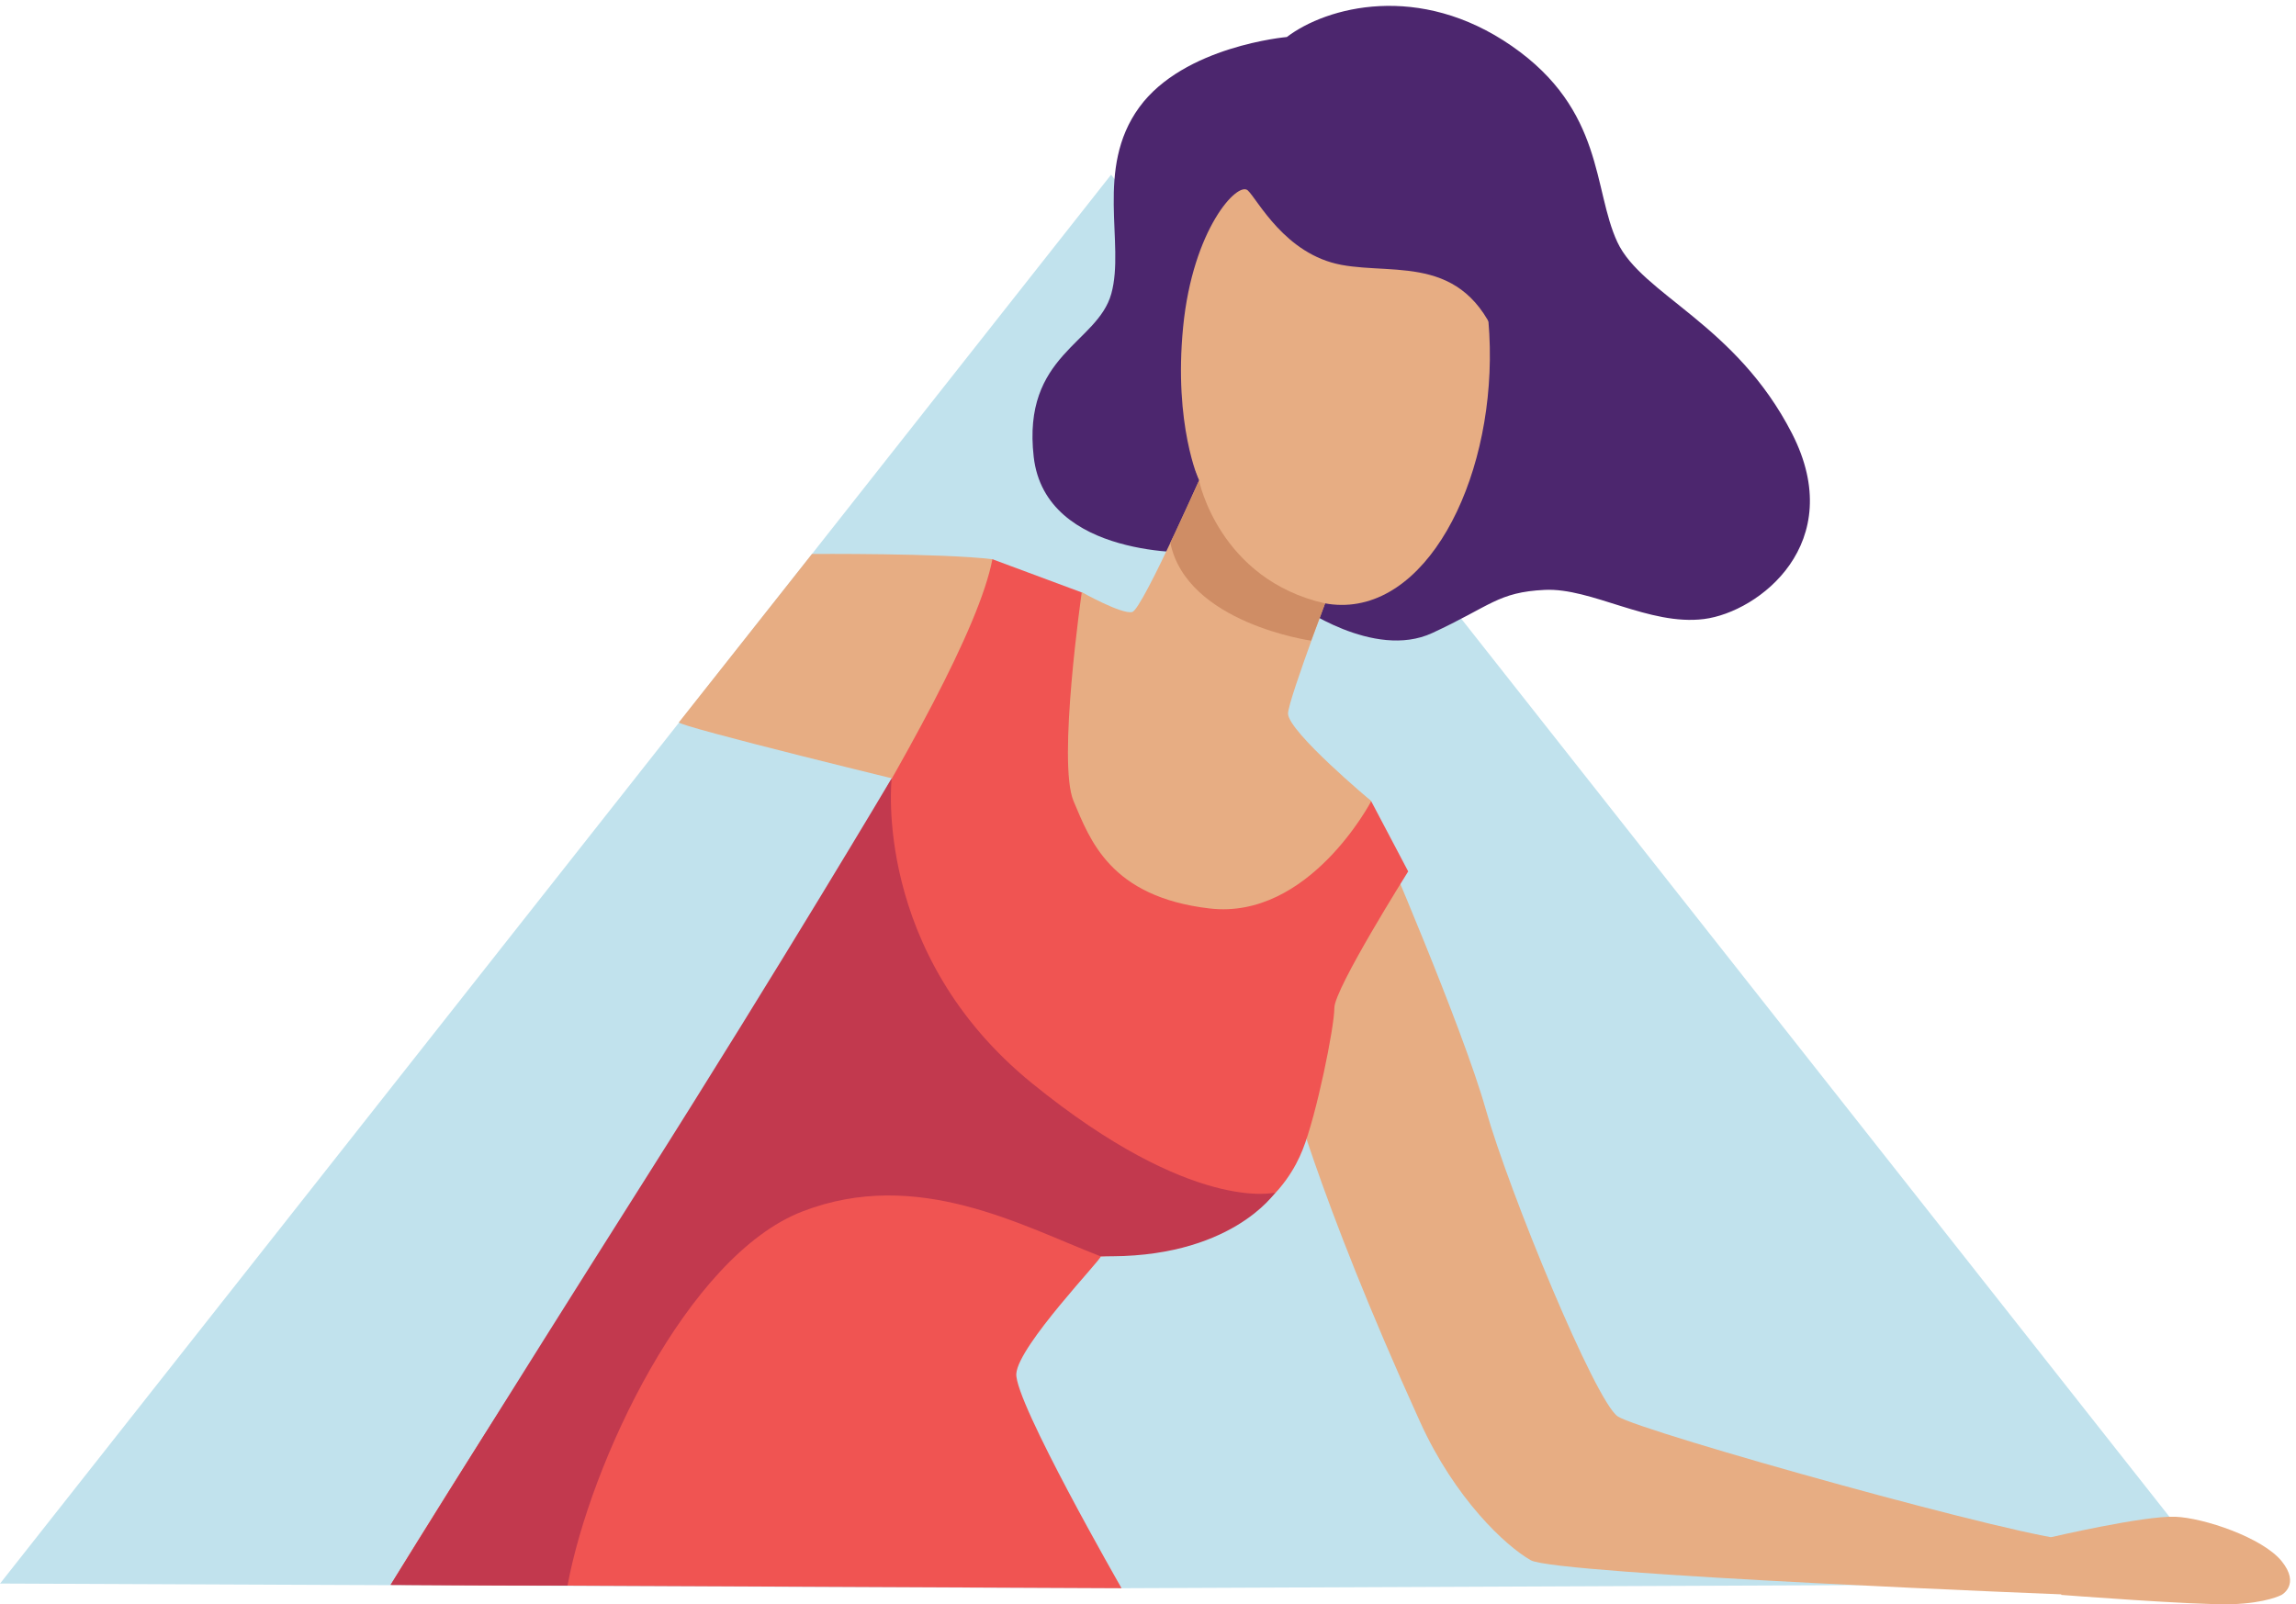 <svg width="382" height="267" viewBox="0 0 382 267" fill="none" xmlns="http://www.w3.org/2000/svg">
<path d="M184.861 29.073L0.011 263.537L184.861 264.322L369.699 263.537L184.861 29.073Z" fill="#C1E2ED"/>
<path d="M135.096 92.191C135.096 92.191 156.687 92.041 165.113 93.068C172.912 97.581 156.189 131.322 154.682 131.033C153.176 130.745 112.485 120.806 112.961 120.206L135.096 92.191Z" fill="#E7AD83"/>
<path d="M229.573 139.056C229.573 139.056 243.306 170.846 247.2 184.64C251.094 198.434 265.43 233.19 269.15 235.718C272.87 238.246 338.883 256.692 345.084 256.3C344.377 256.3 345.084 265.43 345.084 265.43C345.084 265.43 258.882 262.037 254.687 259.659C250.491 257.281 242.054 249.397 236.271 236.642C218.887 198.388 214.101 178.765 214.101 178.765L229.573 139.056Z" fill="#E7AD83"/>
<path d="M165.113 93.068L179.982 98.597L228.147 133.365L232.146 140.949L234.29 145.024C234.29 145.024 222.005 164.532 222.005 167.741C222.005 170.95 219.05 185.506 216.732 191.335C214.414 197.164 207.367 208.234 183.123 209.111C183.424 209.4 169.378 223.968 169.088 228.631C168.798 233.294 186.599 264.311 186.599 264.311L64.981 263.757C64.981 263.757 92.726 218.427 105.01 202.405C114.664 182.597 160.732 115.935 165.113 93.068Z" fill="#F05452"/>
<path d="M214.101 6.16C214.101 6.16 196.949 7.649 189.531 17.876C182.114 28.103 187.214 40.535 184.896 48.881C182.578 57.227 170.038 58.981 171.985 76.031C173.932 93.08 198.896 91.948 198.896 91.948L215.862 100.629C215.862 100.629 228.53 109.863 238.288 105.35C248.046 100.837 249.205 98.551 257.005 98.17C264.804 97.789 274.389 104.184 283.521 103.018C292.654 101.853 307.499 90.402 298.147 72.141C288.794 53.879 273.183 49.054 269.092 40.293C265.001 31.532 266.948 18.361 251.546 7.672C236.144 -3.017 220.73 1.116 214.101 6.16Z" fill="#4C266E"/>
<path d="M247.64 53.452C249.599 76.273 239.412 99.359 224.531 100.617C209.651 101.876 195.685 80.844 193.738 58.023C191.791 35.203 202.581 19.215 217.462 17.957C232.343 16.699 245.705 30.62 247.64 53.452Z" fill="#E7AD83"/>
<path d="M201.237 76.031C201.237 76.031 190.122 101.426 188.373 101.853C186.623 102.28 179.982 98.551 179.982 98.551C179.982 98.551 175.891 126.913 178.614 133.319C181.338 139.726 184.664 149.249 201.237 151.188C217.809 153.127 228.147 133.319 228.147 133.319C228.147 133.319 214.321 121.776 214.298 118.752C214.298 116.443 222.689 94.511 222.689 94.511L201.237 76.031Z" fill="#E7AD83"/>
<path d="M199.498 79.99C199.498 79.99 202.836 96.416 220.463 100.421C219.212 103.792 218.146 106.62 218.146 106.62C218.146 106.62 197.459 103.734 194.712 90.321C194.932 89.975 199.498 79.99 199.498 79.99Z" fill="#CF8D65"/>
<path d="M341.236 255.827C341.236 255.827 356.673 252.225 361.9 252.421C366.628 252.594 376.41 255.884 379.597 259.797C382.784 263.711 379.597 265.43 379.597 265.43C379.597 265.43 377.117 266.793 371.276 266.977C365.435 267.162 342.963 265.43 342.963 265.43L341.236 255.827Z" fill="#E7AD83"/>
<path d="M199.498 79.99C199.498 79.99 195.245 70.755 196.844 54.422C198.444 38.088 205.942 30.101 207.611 31.694C209.28 33.286 213.811 42.336 223.175 44.079C232.54 45.822 244.372 42.036 249.831 58.497C259.334 45.534 243.549 9.704 214.147 15.245C184.745 20.785 184.281 68.412 199.498 79.99Z" fill="#4C266E"/>
<path d="M148.354 129.521C148.354 129.521 145.017 158.61 171.742 180.311C198.467 202.012 212.154 198.469 212.154 198.469C212.154 198.469 204.702 209.631 183.053 209.054C170.189 204.102 152.643 194.198 133.485 201.62C114.328 209.042 98.219 243.406 94.418 263.884C82.573 263.884 64.992 263.757 64.992 263.757C64.992 263.757 83.535 233.837 106.911 196.922C130.287 160.007 148.354 129.521 148.354 129.521Z" fill="#C2394E"/>
</svg>
